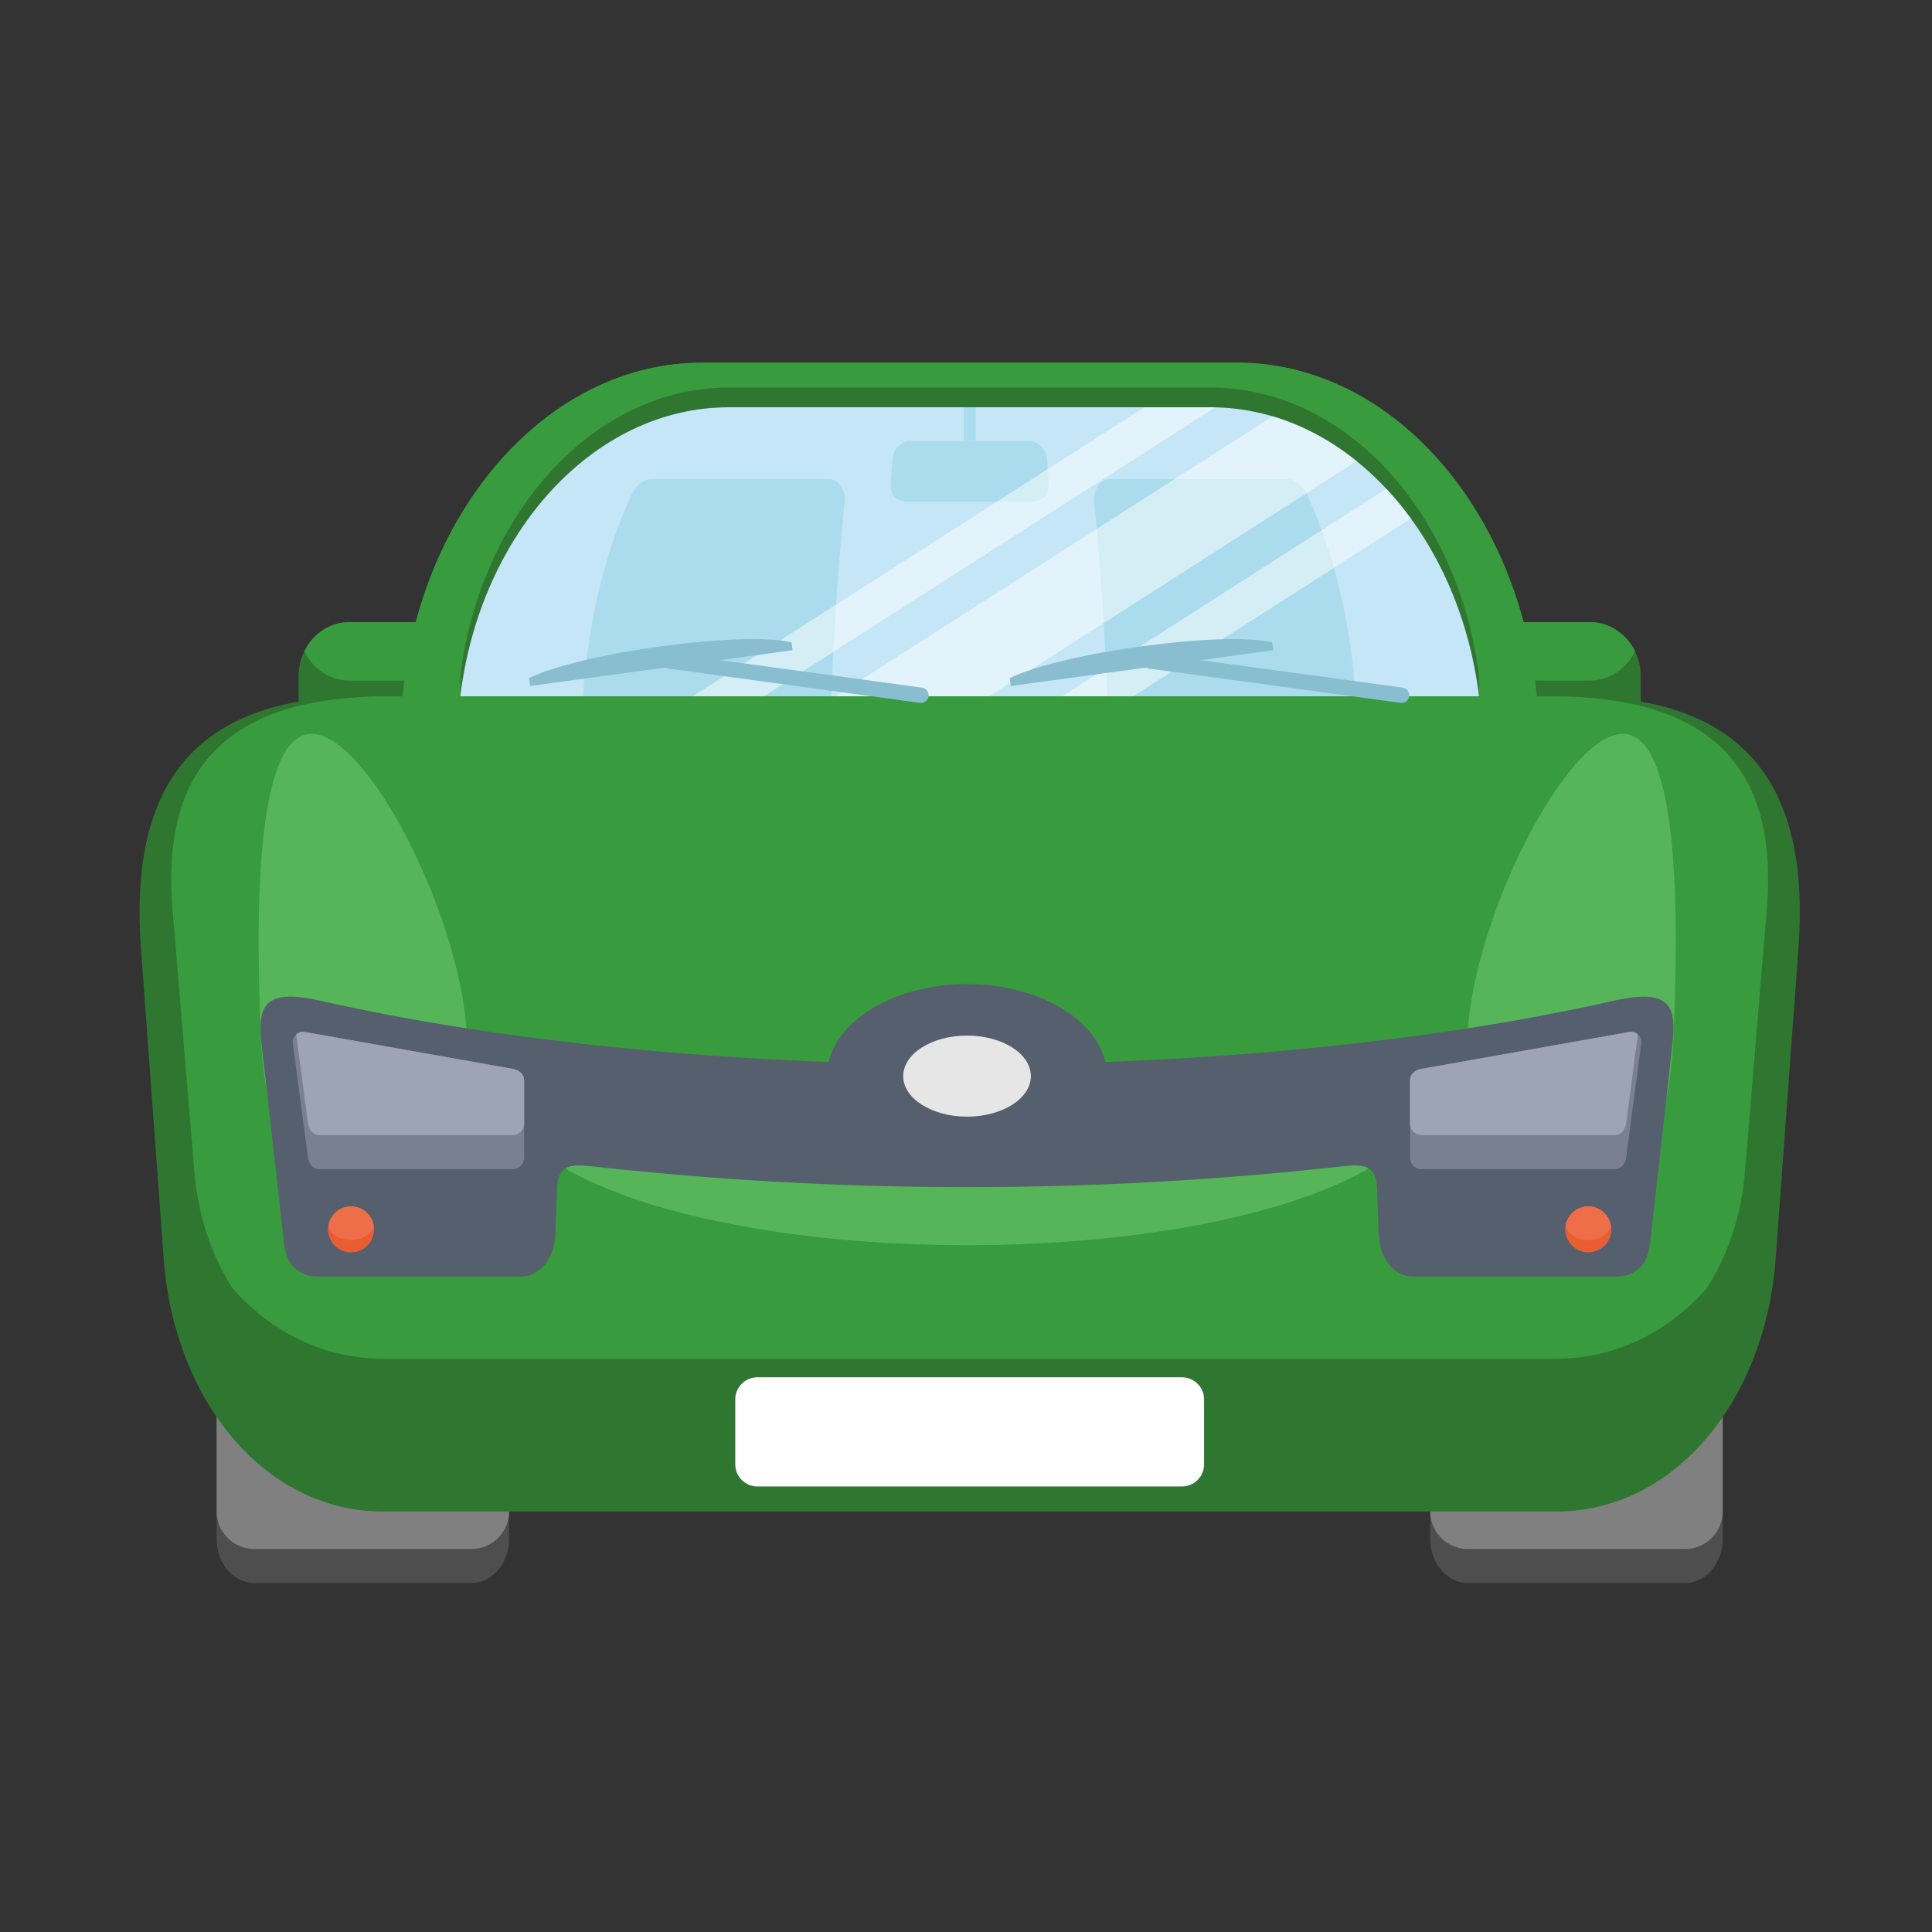<?xml version="1.0" encoding="iso-8859-1"?>
<!-- Generator: Adobe Illustrator 16.0.2, SVG Export Plug-In . SVG Version: 6.00 Build 0)  -->
<!DOCTYPE svg PUBLIC "-//W3C//DTD SVG 1.1//EN" "http://www.w3.org/Graphics/SVG/1.1/DTD/svg11.dtd">
<svg version="1.1" id="Capa_1" xmlns="http://www.w3.org/2000/svg" xmlns:xlink="http://www.w3.org/1999/xlink" x="0px" y="0px"
	 width="255.121px" height="255.121px" viewBox="0 0 255.121 255.121" style="enable-background:new 0 0 255.121 255.121;"
	 xml:space="preserve">
<rect x="0" y="0" width="255.121" height="255.121" fill="#333333" stroke="none"/>
<g>
	<g>
		<g>
			<path style="fill:#2F7731;" d="M60.774,82.149H46.127c-3.684,0-6.696,3.206-6.696,7.125v5.345c0,3.919,3.013,7.126,6.696,7.126
				h14.647V82.149z"/>
			<path style="fill:#2F7731;" d="M195.313,82.149h14.649c3.685,0,6.697,3.206,6.697,7.125v5.345c0,3.919-3.017,7.125-6.697,7.125
				h-14.649V82.149z"/>
		</g>
		<path style="fill:#2F7731;" d="M92.714,47.889c23.553,0,47.106,0,70.663,0c20.313,0,37.203,19.332,39.566,44.057h-7.631
			c-2.648-21.539-17.58-38.168-35.459-38.168c-21.207,0-42.413,0-63.62,0c-17.878,0-32.808,16.629-35.46,38.168h-7.629
			C55.508,67.221,72.397,47.889,92.714,47.889z"/>
		<path style="fill:#C4E6F6;" d="M195.313,91.946H60.774c2.652-21.539,17.582-38.168,35.46-38.168c21.207,0,42.413,0,63.62,0
			C177.732,53.778,192.664,70.408,195.313,91.946z"/>
		<path style="fill:#4E4E4E;" d="M33.572,178.807h28.687c2.732,0,4.968,2.616,4.968,5.813v18.606c0,3.197-2.235,5.813-4.968,5.813
			H33.572c-2.732,0-4.968-2.615-4.968-5.813V184.62C28.604,181.423,30.84,178.807,33.572,178.807z"/>
		<path style="fill:#808081;" d="M33.572,178.807h28.687c2.732,0,4.968,2.229,4.968,4.95v15.841c0,2.723-2.235,4.95-4.968,4.95
			H33.572c-2.732,0-4.968-2.229-4.968-4.95v-15.841C28.604,181.035,30.84,178.807,33.572,178.807z"/>
		<path style="fill:#4E4E4E;" d="M193.832,178.807h28.686c2.732,0,4.967,2.616,4.967,5.813v18.606c0,3.197-2.233,5.813-4.967,5.813
			h-28.686c-2.732,0-4.971-2.615-4.971-5.813V184.62C188.861,181.423,191.098,178.807,193.832,178.807z"/>
		<path style="fill:#808081;" d="M193.832,178.807h28.686c2.732,0,4.967,2.229,4.967,4.95v15.841c0,2.723-2.233,4.95-4.967,4.95
			h-28.686c-2.732,0-4.971-2.229-4.971-4.95v-15.841C188.861,181.035,191.098,178.807,193.832,178.807z"/>
		<path style="fill:#ABDCED;" d="M109.44,63.261c1.609,0,2.214,1.963,2.105,2.975c-0.806,7.526-1.412,16.244-1.752,25.71H77.005
			c0.659-10.131,3.002-19.346,6.448-26.717c0.508-1.086,1.498-1.98,2.643-1.968L109.44,63.261L109.44,63.261z"/>
		<path style="fill:#ABDCED;" d="M146.566,63.261c-1.611,0-2.215,1.963-2.107,2.975c0.807,7.526,1.414,16.244,1.754,25.71h32.789
			c-0.66-10.131-3.002-19.346-6.449-26.717c-0.508-1.086-1.498-1.98-2.643-1.968L146.566,63.261L146.566,63.261z"/>
		<path style="fill:#ABDCED;" d="M120.241,58.22h15.608c1.338,0,2.344,1.188,2.434,2.638l0.172,2.762
			c0.104,1.623-0.506,2.639-2.479,2.639h-15.86c-2.094,0-2.58-1.015-2.479-2.639l0.17-2.762
			C117.897,59.408,118.901,58.22,120.241,58.22z"/>
		<rect x="127.263" y="53.778" style="fill:#ABDCED;" width="1.564" height="4.441"/>
		<path style="fill:#2F7731;" d="M205.458,199.598c15.957,0,27.672-15.029,29.015-33.306l3.008-41.042
			c1.502-20.469-6.021-33.305-29.566-33.305c-80.259,0-79.479,0-159.736,0c-23.544,0-31.069,12.836-29.567,33.305l3.01,41.042
			c1.34,18.274,13.055,33.306,29.011,33.306C129.251,199.598,126.838,199.598,205.458,199.598z"/>
		<path style="opacity:0.5;fill:#FFFFFF;enable-background:new    ;" d="M159.701,79.5l23.363-14.958
			c1.146,1.225,2.229,2.537,3.244,3.93l-26.607,17.034V79.5L159.701,79.5z M159.701,73.336l19.439-12.446
			c-3.357-2.708-7.099-4.734-11.086-5.917l-8.354,5.349L159.701,73.336L159.701,73.336z M159.701,54.288v-0.51h0.152
			c0.209,0,0.418,0.005,0.627,0.009L159.701,54.288z M149.639,91.946h-9.382L159.701,79.5v6.006L149.639,91.946L149.639,91.946z
			 M159.701,53.778h-8.59l-59.62,38.168h9.383l58.827-37.658V53.778L159.701,53.778z M159.701,60.322L110.3,91.946h20.327
			l29.074-18.61V60.322z"/>
		<path style="fill:#389B3D;" d="M225.398,170.102c2.781-4.396,4.543-9.617,5.01-15.193l2.891-34.756
			c1.445-17.334-5.791-28.205-28.438-28.205c-77.191,0-76.441,0-153.634,0c-22.646,0-29.883,10.87-28.438,28.205l2.895,34.756
			c0.464,5.576,2.227,10.799,5.008,15.193c5.086,5.752,11.985,9.323,19.938,9.323c78.622,0,76.208,0,154.829,0
			C213.414,179.425,220.313,175.852,225.398,170.102z"/>
		<path style="fill:#57B559;" d="M41.14,96.91c7.516,0,19.841,24.443,20.529,39.998c0.688,15.555-4.846,28.162-12.361,28.162
			c-7.517,0-14.167-12.607-14.856-28.162C33.764,121.354,33.623,96.91,41.14,96.91z"/>
		<g>
			<path style="fill:#389B3D;" d="M60.774,82.149H46.127c-2.58,0-4.83,1.572-5.946,3.86c1.116,2.288,3.367,3.86,5.946,3.86h14.647
				V82.149z"/>
			<path style="fill:#389B3D;" d="M195.313,82.149h14.649c2.578,0,4.83,1.572,5.947,3.86c-1.117,2.288-3.369,3.86-5.947,3.86
				h-14.649V82.149z"/>
		</g>
		<path style="fill:#389B3D;" d="M92.714,47.889c23.553,0,47.106,0,70.663,0c19.596,0,36.004,17.99,39.262,41.455l0.307,2.602
			h-7.631v-2.602c-2.649-21.539-17.58-38.168-35.459-38.168c-21.207,0-42.413,0-63.62,0c-17.878,0-32.808,16.629-35.46,38.168v2.602
			h-7.629l0.307-2.602C56.71,65.879,73.116,47.889,92.714,47.889z"/>
		<path style="fill:#57B559;" d="M180.875,154.214c-10.342,6.091-30.275,10.216-53.176,10.216c-22.898,0-42.834-4.125-53.176-10.216
			c0.781-0.389,1.972-0.36,3.331-0.264c15.603,1.131,31.99,1.813,49.845,1.813c17.855,0,34.242-0.684,49.846-1.813
			C178.902,153.854,180.093,153.826,180.875,154.214z"/>
		<path style="fill:#57B559;" d="M214.303,96.91c-7.517,0-19.841,24.443-20.529,39.998c-0.688,15.555,4.848,28.162,12.36,28.162
			c7.517,0,14.166-12.607,14.857-28.162C221.682,121.354,221.818,96.91,214.303,96.91z"/>
		<path style="fill:#565F6E;" d="M127.698,156.762c-17.854,0-34.242-1.046-49.845-2.777c-2.346-0.26-4.188-0.193-4.297,2.896
			l-0.214,6.078c-0.093,2.707-1.635,5.611-4.649,5.611c-13.642,0-13.222,0-26.862,0c-1.379,0-2.576-0.648-3.458-1.691
			c-0.483-0.797-0.756-1.746-0.869-2.756l-2.946-26.092c-0.583-5.166,0.195-7.588,7.774-5.875
			c23.989,5.418,54.055,8.426,85.366,8.426c31.313,0,61.377-3.008,85.366-8.426c7.578-1.713,8.356,0.709,7.774,5.875l-2.946,26.092
			c-0.113,1.01-0.388,1.959-0.869,2.756c-0.881,1.043-2.078,1.691-3.457,1.691c-13.644,0-13.221,0-26.861,0
			c-3.016,0-4.559-2.904-4.65-5.611l-0.213-6.078c-0.109-3.092-1.951-3.154-4.297-2.896
			C161.939,155.716,145.555,156.762,127.698,156.762z"/>
		<ellipse style="fill:#565F6E;" cx="127.698" cy="142.102" rx="18.487" ry="12.151"/>
		<ellipse style="fill:#E6E6E6;" cx="127.698" cy="142.101" rx="8.428" ry="5.352"/>
		<path style="fill:#FFFFFF;" d="M99.998,181.873h56.093c1.599,0,2.906,1.309,2.906,2.904v8.604c0,1.601-1.31,2.906-2.906,2.906
			H99.998c-1.598,0-2.905-1.308-2.905-2.906v-8.604C97.093,183.18,98.4,181.873,99.998,181.873z"/>
		<g>
			<path style="fill:#798090;" d="M40.171,136.255l27.53,4.886c0.816,0.146,1.508,0.67,1.508,1.483v10.285
				c0,0.813-0.681,1.483-1.508,1.483l-25.517,0.004c-0.827,0-1.4-0.676-1.508-1.485l-2.014-15.173
				C38.557,136.93,39.354,136.109,40.171,136.255z"/>
			<path style="fill:#798090;" d="M215.227,136.255l-27.531,4.886c-0.814,0.146-1.506,0.67-1.506,1.483v10.285
				c0,0.813,0.68,1.483,1.506,1.483l25.518,0.004c0.828,0,1.4-0.676,1.51-1.485l2.014-15.173
				C216.841,136.93,216.042,136.109,215.227,136.255z"/>
		</g>
		<g>
			<path style="fill:#9DA4B3;" d="M40.171,136.255l27.53,4.886c0.816,0.146,1.508,0.67,1.508,1.483v5.778
				c0,0.814-0.681,1.484-1.508,1.484l-25.517,0.004c-0.827,0-1.4-0.676-1.508-1.485L39.11,136.6
				C39.396,136.335,39.78,136.186,40.171,136.255z"/>
			<path style="fill:#9DA4B3;" d="M215.227,136.255l-27.531,4.886c-0.814,0.146-1.506,0.67-1.506,1.483v5.778
				c0,0.814,0.68,1.484,1.506,1.484l25.518,0.004c0.828,0,1.4-0.676,1.51-1.485l1.566-11.806
				C216.003,136.335,215.615,136.186,215.227,136.255z"/>
		</g>
		<path style="fill:#ED6E49;" d="M46.355,165.354c1.665,0,3.021-1.355,3.021-3.021c0-1.666-1.356-3.021-3.021-3.021
			c-1.664,0-3.022,1.354-3.022,3.021C43.333,163.996,44.691,165.354,46.355,165.354z"/>
		<path style="fill:#E85E32;" d="M46.355,165.354c1.665,0,3.021-1.355,3.021-3.021c0-1.666-1.356-3.021-3.021-3.021
			c-1.664,0-3.022,1.354-3.022,3.021C43.333,163.996,44.691,165.354,46.355,165.354z"/>
		<path style="fill:#ED6E49;" d="M46.354,159.311h-0.078l0,0c-1.475,0.037-2.688,1.135-2.907,2.561
			c0.222,1.063,1.475,1.879,2.985,1.879c1.512,0,2.764-0.816,2.987-1.879c-0.22-1.426-1.432-2.521-2.908-2.561l0,0H46.354z"/>
		<path style="fill:#ED6E49;" d="M209.732,165.354c1.664,0,3.022-1.355,3.022-3.021c0-1.666-1.358-3.021-3.022-3.021
			s-3.021,1.354-3.021,3.021C206.71,163.996,208.068,165.354,209.732,165.354z"/>
		<path style="fill:#E85E32;" d="M209.732,165.354c1.664,0,3.022-1.355,3.022-3.021c0-1.666-1.358-3.021-3.022-3.021
			s-3.021,1.354-3.021,3.021C206.71,163.996,208.068,165.354,209.732,165.354z"/>
		<path style="fill:#ED6E49;" d="M209.732,159.311h-0.078l0,0c-1.475,0.037-2.688,1.135-2.906,2.561
			c0.221,1.063,1.475,1.879,2.984,1.879c1.514,0,2.764-0.816,2.988-1.879c-0.222-1.426-1.435-2.521-2.908-2.561l0,0H209.732z"/>
		<g>
			<g>
				<path style="fill:#88BED0;" d="M87.479,87.154L87.479,87.154c-0.076,0.553,0.313,1.067,0.866,1.142l33.129,4.519
					c0.553,0.076,1.065-0.314,1.141-0.867v-0.001c0.076-0.552-0.314-1.064-0.866-1.14l-33.129-4.52
					C88.066,86.213,87.554,86.602,87.479,87.154z"/>
				<path style="fill:#88BED0;" d="M104.521,84.822c-6.344-1.538-27.679,1.307-34.651,4.726l0.141,1.037l34.65-4.724L104.521,84.822
					z"/>
			</g>
			<g>
				<path style="fill:#88BED0;" d="M150.947,87.154L150.947,87.154c-0.074,0.553,0.313,1.067,0.865,1.142l33.129,4.519
					c0.553,0.076,1.065-0.314,1.141-0.867v-0.001c0.076-0.552-0.313-1.064-0.865-1.14l-33.131-4.519
					C151.535,86.213,151.021,86.602,150.947,87.154z"/>
				<path style="fill:#88BED0;" d="M167.988,84.822c-6.342-1.538-27.678,1.307-34.65,4.726l0.143,1.037l34.65-4.724L167.988,84.822z
					"/>
			</g>
		</g>
	</g>
</g>
</svg>
